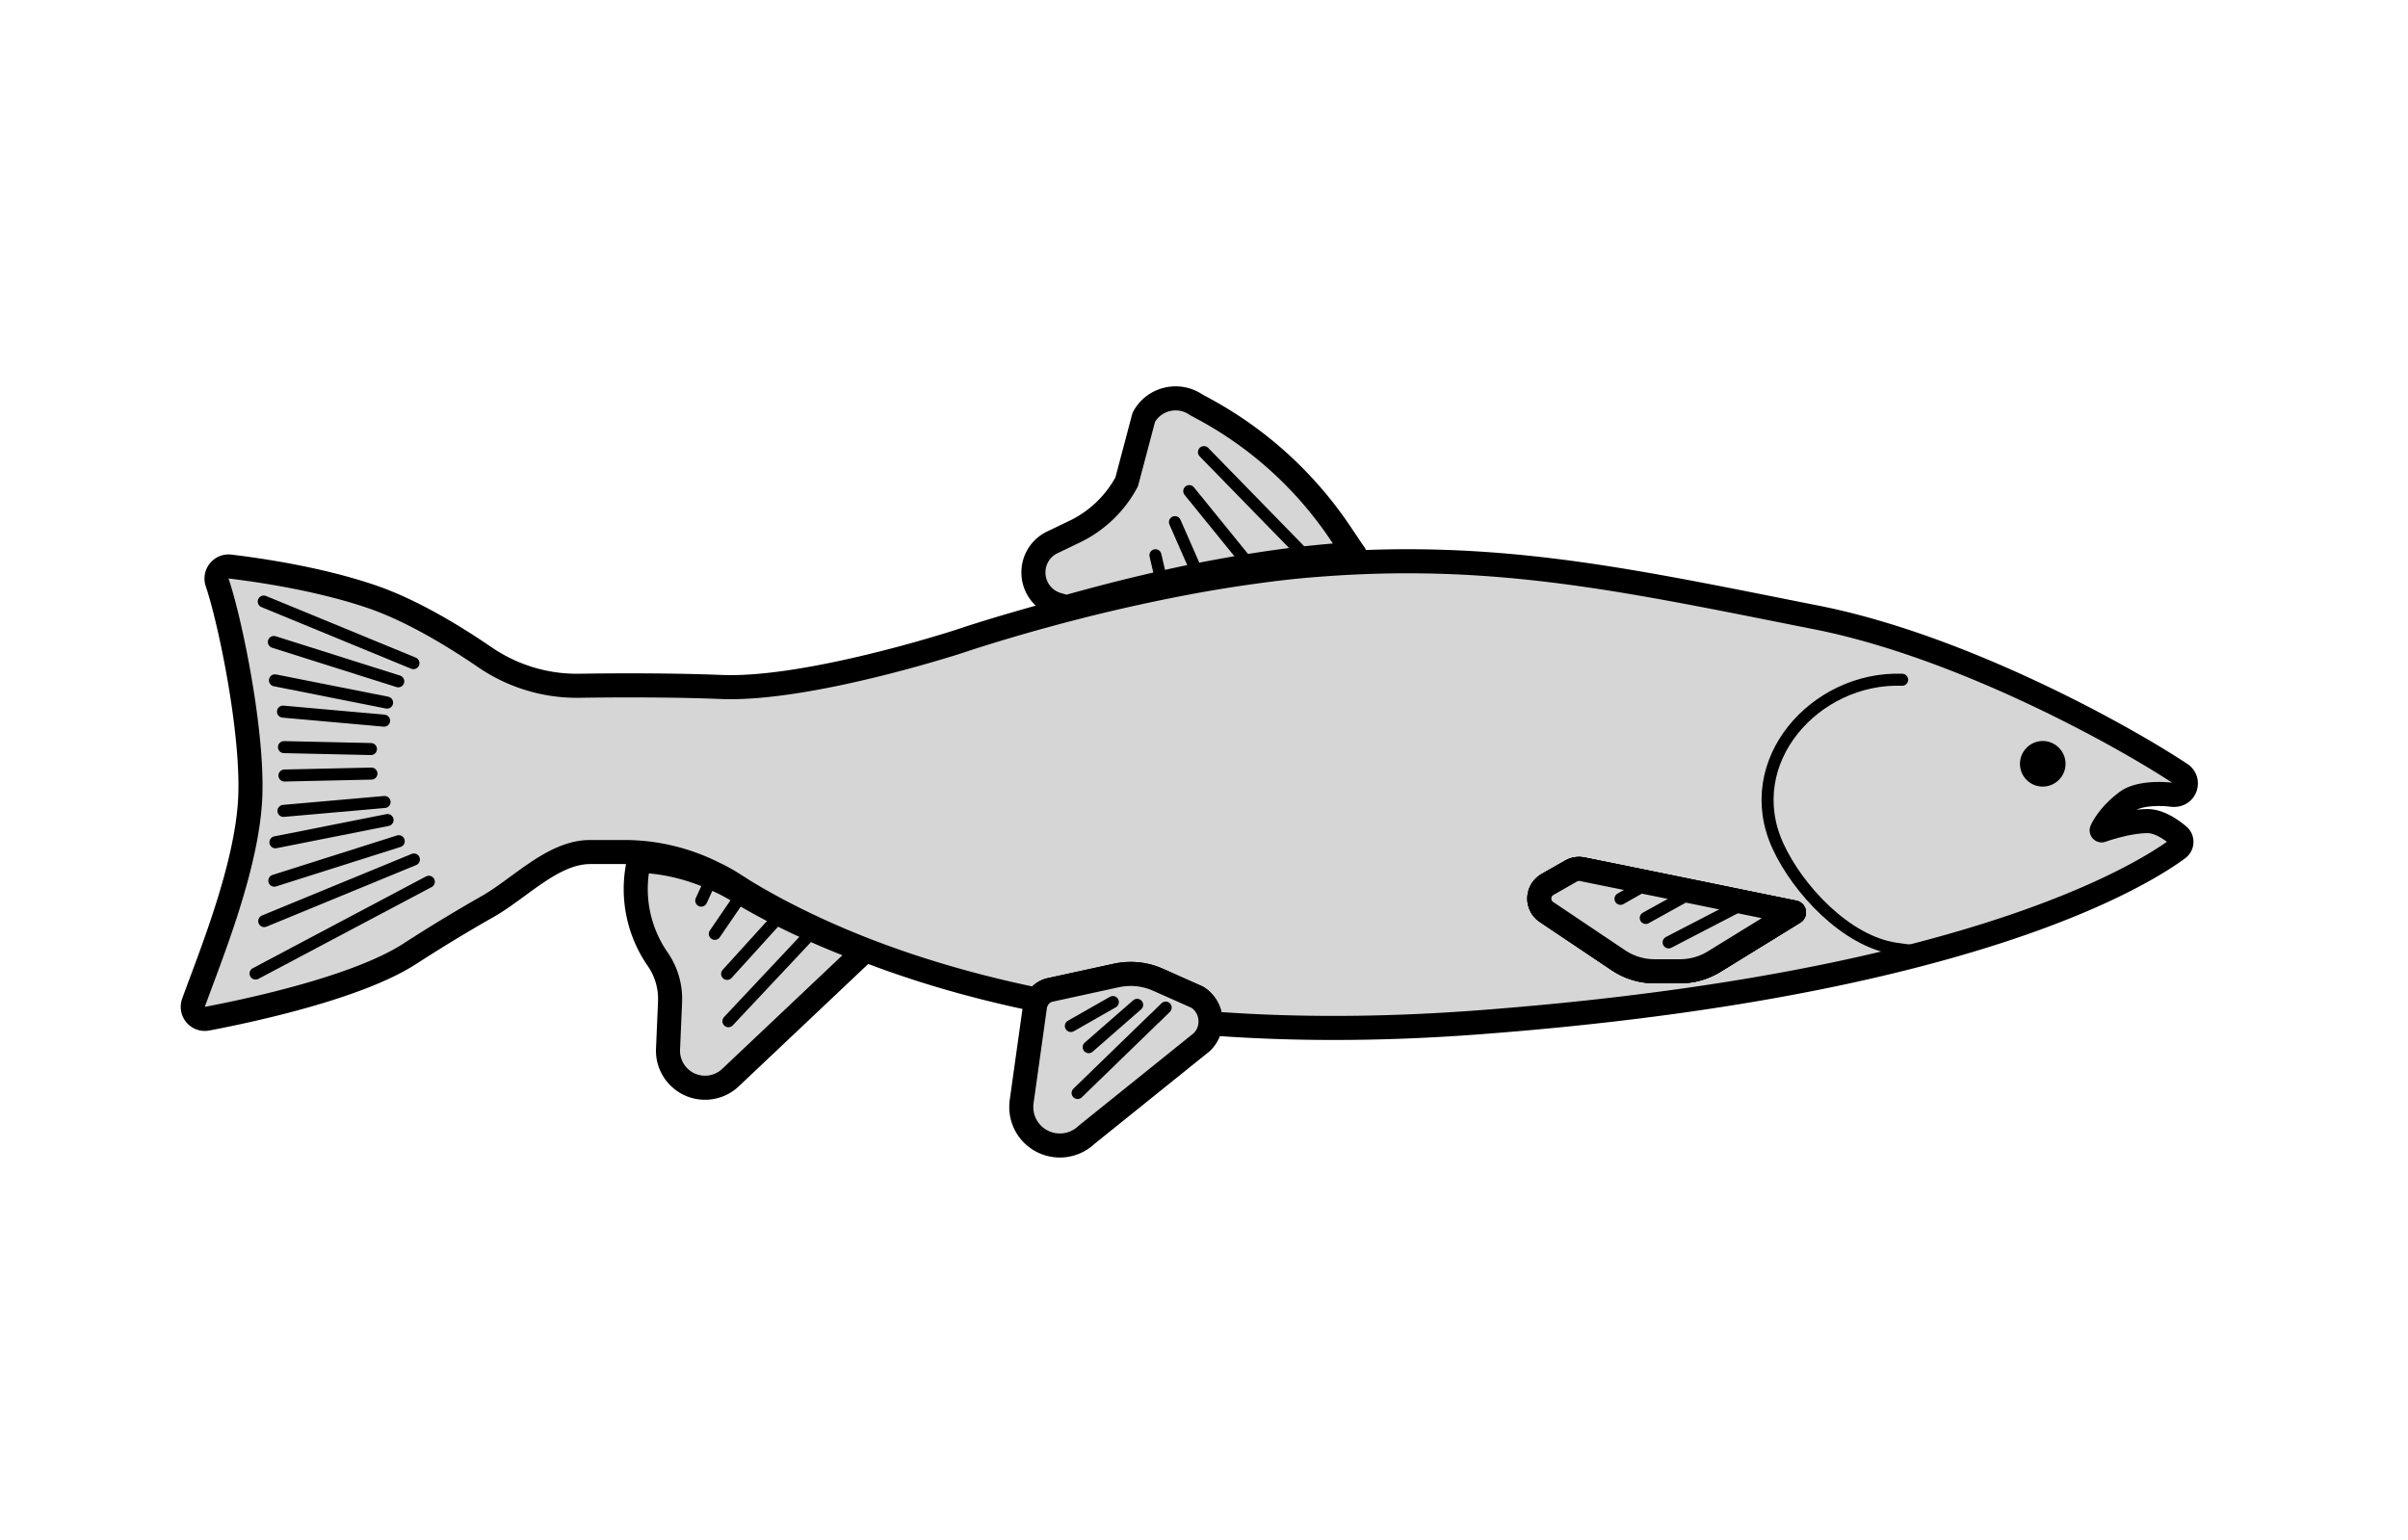 <svg xmlns="http://www.w3.org/2000/svg" id="Calque_1" data-name="Calque 1" viewBox="0 0 200.13 128"><defs><style>.cls-1,.cls-2{stroke:#000;stroke-linecap:round;stroke-linejoin:round}.cls-1{fill:none}.cls-2{fill:#d6d6d6;stroke-width:2px}</style></defs><path d="M176.77 66.62c.89-.66 2.63-.7 3.73-.56 1.16.15 1.55-1.2.74-1.73-4.6-3.06-18.05-10.58-30.24-13-14.29-2.83-24.81-5.17-38.08-4.59-1.21.05-2.44.13-3.7.23-1.65.13-3.3.32-4.94.55-1.53.21-3.04.45-4.51.71a148.494 148.494 0 0 0-10.87 2.39c-5.5 1.43-9.21 2.7-9.21 2.7s-12.5 4.08-19.76 3.78c-4-.16-8.53-.15-11.79-.1-2.8.04-5.53-.79-7.84-2.37-2.5-1.71-6.05-3.89-9.42-5.04-4.35-1.48-9.28-2.2-11.77-2.5-.73-.08-1.3.63-1.06 1.33 1.03 3.01 2.97 12.2 2.75 17.79-.23 5.78-3.33 13.29-4.72 17.14a1 1 0 0 0 1.14 1.32c3.74-.71 12.57-2.62 16.85-5.4 2.35-1.52 4.64-2.89 6.51-3.95 2.67-1.53 5.39-4.5 8.47-4.5h2.85a16.527 16.527 0 0 1 7.42 1.77c.58.27 1.14.58 1.68.93.27.17.55.35.85.54 2.28 1.39 5.46 3.07 9.61 4.72 3.99 1.58 8.89 3.12 14.75 4.32.2-.41.6-.72 1.07-.82l5.5-1.2c1.16-.25 2.37-.13 3.45.35l3.28 1.46c.77.49 1.15 1.34 1.09 2.17 6.53.5 13.88.54 22.09-.07 16.57-1.24 28.82-3.5 37.73-5.9 12.88-3.46 18.76-7.2 20.59-8.55.37-.27.39-.8.04-1.09-.62-.52-1.61-1.19-2.54-1.2-1.69 0-3.72.73-3.84.77.06-.15.62-1.31 2.1-2.4Zm-34.31 13.31c-.85.52-1.83.8-2.83.8h-2.12c-1.07 0-2.12-.32-3.01-.92l-5.96-4c-.84-.55-.8-1.79.07-2.29l1.96-1.12c.28-.16.61-.22.93-.15l6 1.22 3.67.75h.01l4.32.89 3.6.73-6.64 4.09Z" class="cls-2"/><path d="m149.1 75.84-6.64 4.09c-.85.52-1.83.8-2.83.8h-2.12c-1.07 0-2.12-.32-3.01-.92l-5.96-4c-.84-.55-.8-1.79.07-2.29l1.96-1.12c.28-.16.61-.22.93-.15l6 1.22 3.67.75h.01l4.32.89 3.6.73Z" style="stroke-width:2px;fill:none;stroke:#000;stroke-linecap:round;stroke-linejoin:round"/><path d="M171.67 63.49c0 1.04-.85 1.89-1.9 1.89s-1.89-.85-1.89-1.89.85-1.9 1.89-1.9 1.9.85 1.9 1.9Z"/><path d="M158.09 56.5c-7.23-.26-13.55 6.81-10.32 13.83 1.66 3.61 5.67 7.91 9.77 8.52 1.01.15 2.29.32 2.88.24" class="cls-1"/><path d="M100.6 85.06c-.03.57-.27 1.13-.73 1.57l-9.56 7.69a3.22 3.22 0 0 1-3.8.48 3.182 3.182 0 0 1-1.63-2.78c0-.15.01-.31.03-.46l1.11-7.93c.03-.19.09-.37.19-.53.2-.41.6-.72 1.07-.82l5.5-1.2c1.16-.25 2.37-.13 3.45.35l3.28 1.46c.77.49 1.15 1.34 1.09 2.17ZM149.1 75.84l-6.64 4.09c-.85.52-1.83.8-2.83.8h-2.12c-1.07 0-2.12-.32-3.01-.92l-5.96-4c-.84-.55-.8-1.79.07-2.29l1.96-1.12c.28-.16.61-.22.93-.15l6 1.22 3.67.75h.01l4.32.89 3.6.73ZM71.86 79.03 60.71 89.57c-.57.54-1.3.82-2.04.84-.6.01-1.21-.14-1.74-.49a3.072 3.072 0 0 1-1.41-2.72l.17-3.97v-.36c-.03-1.12-.38-2.2-1.02-3.13-1.58-2.27-2.18-5.1-1.64-7.82l.07-.38c2.24.08 4.46.63 6.49 1.59.59.26 1.15.55 1.7.89.27.16.56.34.86.52 2.31 1.34 5.53 2.94 9.72 4.5ZM112.57 46.04c-1.21.08-2.44.19-3.69.32-1.65.17-3.29.4-4.93.66-1.52.25-3.03.52-4.49.81-1.06.21-2.09.44-3.11.67-2.8.64-5.41 1.32-7.71 1.97l-.76-.22a2.773 2.773 0 0 1-1.99-2.6c-.03-1.1.59-2.11 1.59-2.58l1.77-.85a9.634 9.634 0 0 0 4.39-4.17l1.42-5.36c.84-1.57 2.87-2.06 4.35-1.05l.79.43c4.5 2.46 8.34 5.98 11.2 10.24l1.16 1.73Z" class="cls-2"/><path d="m21.92 50 12.44 5.12M22.76 53.36l10.34 3.27M22.85 56.55l9.32 1.85M23.52 59.15l8.4.75M23.6 62.1l7.23.16M21.96 76.56l12.44-5.12M22.8 73.2l10.34-3.28M22.89 70.01l9.32-1.85M23.56 67.4l8.4-.74M23.64 64.46l7.23-.16M21.24 80.92l14.4-7.63M100.06 37.58l9.16 9.39M104.28 47.52l-5.44-6.7M99.77 48.23l-2.12-4.83M96.65 48.83l-.62-2.68M138.68 78.33l5.71-2.96M140.06 74.48l-3.28 1.82M134.68 74.71l1.71-.97M96.88 83.75l-.9.88M95.97 84.63l-6.41 6.22M90.48 87.04l4.03-3.52M89 85.28l3.49-1.99M60.54 84.88l7.22-7.69M60.43 80.95l4.62-5.09M59.41 77.62l2.44-3.57M58.28 74.86l1.05-2.29" class="cls-1"/></svg>